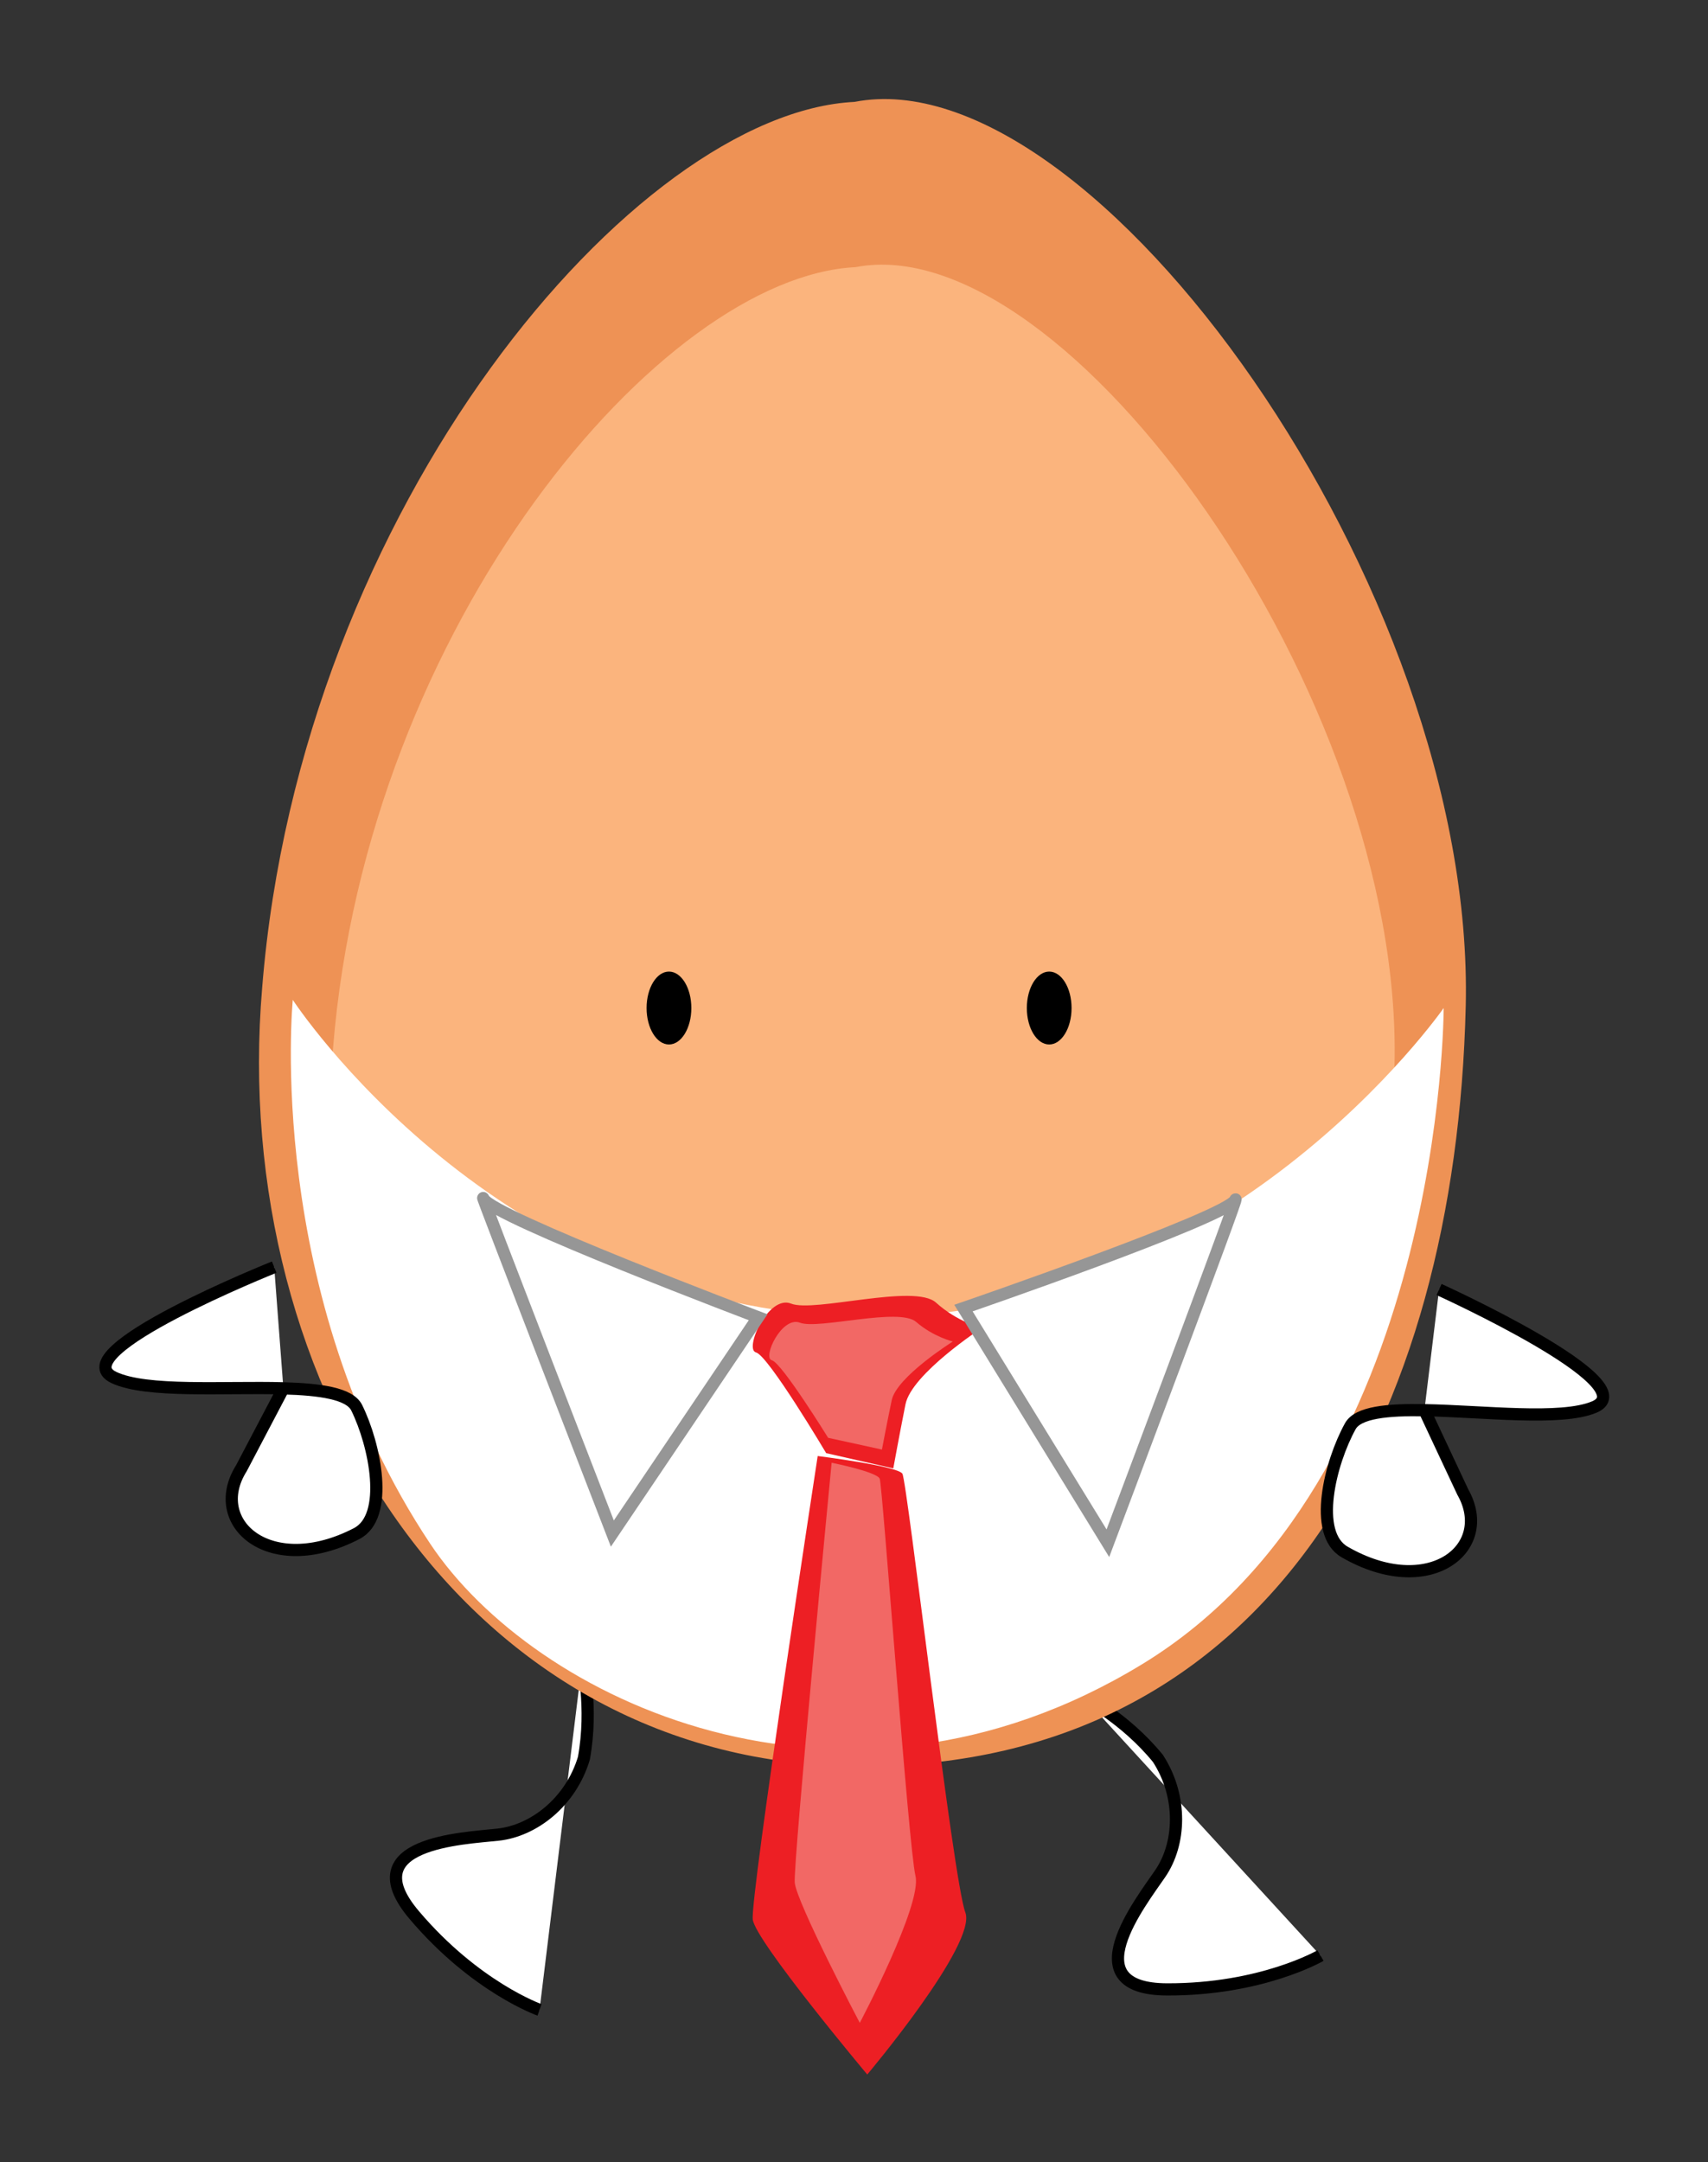 <?xml version="1.0" encoding="utf-8"?>
<!-- Generator: Adobe Illustrator 16.0.0, SVG Export Plug-In . SVG Version: 6.00 Build 0)  -->
<!DOCTYPE svg PUBLIC "-//W3C//DTD SVG 1.1//EN" "http://www.w3.org/Graphics/SVG/1.1/DTD/svg11.dtd">
<svg version="1.1" id="Layer_1" xmlns="http://www.w3.org/2000/svg" xmlns:xlink="http://www.w3.org/1999/xlink" x="0px" y="0px"
	 width="140px" height="177.143px" viewBox="0 0 140 177.143" enable-background="new 0 0 140 177.143" xml:space="preserve">
<rect x="0" y="0" width="140" height="177.143" fill="#333333" stroke="none"/>
<g>
	<g>
		<path fill="#FFFFFF" stroke="#000000" stroke-miterlimit="10" d="M88.769,139.001c0,0,3.469,1.772,6.148,5.071
			c2.049,3.179,1.829,7.01,0.196,9.408c-1.633,2.397-7.222,9.482,0.547,9.507s12.577-2.771,12.577-2.771"/>
		<path fill="#FFFFFF" stroke="#000000" stroke-miterlimit="10" d="M47.727,136.083c0,0,0.903,3.788,0.132,7.97
			c-1.088,3.621-4.146,5.941-7.029,6.256c-2.884,0.313-11.901,0.66-6.878,6.586c5.024,5.925,10.271,7.77,10.271,7.77"/>
	</g>
	<path fill="#EE9255" d="M21.491,80.902C24.652,41.43,52.071,9.232,70.045,8.347c19.552-3.798,50.919,39.894,50.097,74.1
		c-0.809,33.671-15.877,62.263-49.582,62.263C38.472,144.709,18.697,113.758,21.491,80.902z"/>
	<path fill="#FBB47D" d="M27.298,85.879c2.788-34.813,26.971-63.21,42.823-63.991c17.245-3.35,44.909,35.185,44.184,65.353
		c-0.713,29.696-14.004,54.915-43.73,54.915C42.275,142.155,24.835,114.858,27.298,85.879z"/>
	<path fill="#FFFFFF" d="M24,81.919c0,0,16.596,25.443,46.485,25.969s47.848-25.302,47.848-25.302s0.042,38.683-24.708,53.755
		s-49.882,2.839-58.347-9.843C21.604,106.011,24,81.919,24,81.919z"/>
	<path fill="#EDA569" d="M94.667,99.237"/>
	<g>
		<path fill="#ED1F24" d="M67.72,119.053c0,0-4.75-8-5.75-8.25s1-4.75,2.875-4s10.125-1.668,11.875-0.084s3.75,2.084,3.75,2.084
			s-5.75,3.75-6.25,6.25s-1,5.25-1,5.25L67.72,119.053z"/>
		<path fill="#ED1F24" d="M67.024,119.289c0,0,6.545,0.819,6.942,1.447c0.397,0.628,4.166,33.357,5.158,35.936
			c0.991,2.578-8.037,13.289-8.037,13.289s-9.151-10.909-9.384-12.694S67.024,119.289,67.024,119.289z"/>
	</g>
	<path fill="#FFFFFF" stroke="#969696" stroke-miterlimit="10" d="M62.142,107.919c0,0-21.873-8.258-22.509-9.712
		c-0.636-1.453,10.559,27.435,10.559,27.435L62.142,107.919z"/>
	<path fill="#FFFFFF" stroke="#969696" stroke-miterlimit="10" d="M90.81,126.434l-11.838-19.265c0,0,21.58-7.427,22.273-8.854
		C101.937,96.886,90.81,126.434,90.81,126.434z"/>
	<g>
		<path fill="#F26865" d="M67.879,117.797c0,0-3.808-6.158-4.609-6.351s0.802-3.655,2.305-3.079
			c1.503,0.578,8.117-1.283,9.521-0.064c1.402,1.22,3.006,1.604,3.006,1.604s-4.609,2.887-5.011,4.811s-0.802,4.041-0.802,4.041
			L67.879,117.797z"/>
		<path fill="#F26865" d="M68.166,119.84c0,0,3.718,0.742,3.944,1.311s2.366,30.209,2.929,32.543
			c0.564,2.335-4.565,12.035-4.565,12.035s-5.198-9.879-5.331-11.496S68.166,119.84,68.166,119.84z"/>
	</g>
	<ellipse cx="54.833" cy="82.586" rx="1.834" ry="2.986"/>
	<ellipse cx="86" cy="82.586" rx="1.833" ry="2.986"/>
	<path fill="#FFFFFF" stroke="#000000" stroke-miterlimit="10" d="M22.476,103.813c0,0-17.476,6.988-13.143,9.041
		c2.672,1.267,9.047,0.753,13.895,0.889c3.011,0.085,5.432,0.42,6.009,1.588c1.508,3.047,2.708,8.909,0,10.312
		c-7.082,3.667-12.292-0.851-9.45-5.354l3.441-6.546"/>
	<path fill="#FFFFFF" stroke="#000000" stroke-miterlimit="10" d="M117.957,105.648c0,0,17.14,7.774,12.719,9.628
		c-2.728,1.145-9.072,0.342-13.921,0.258c-3.012-0.052-5.445,0.173-6.075,1.313c-1.646,2.976-3.11,8.777-0.468,10.302
		c6.907,3.985,12.316-0.292,9.684-4.919l-3.141-6.695"/>
</g>
</svg>
